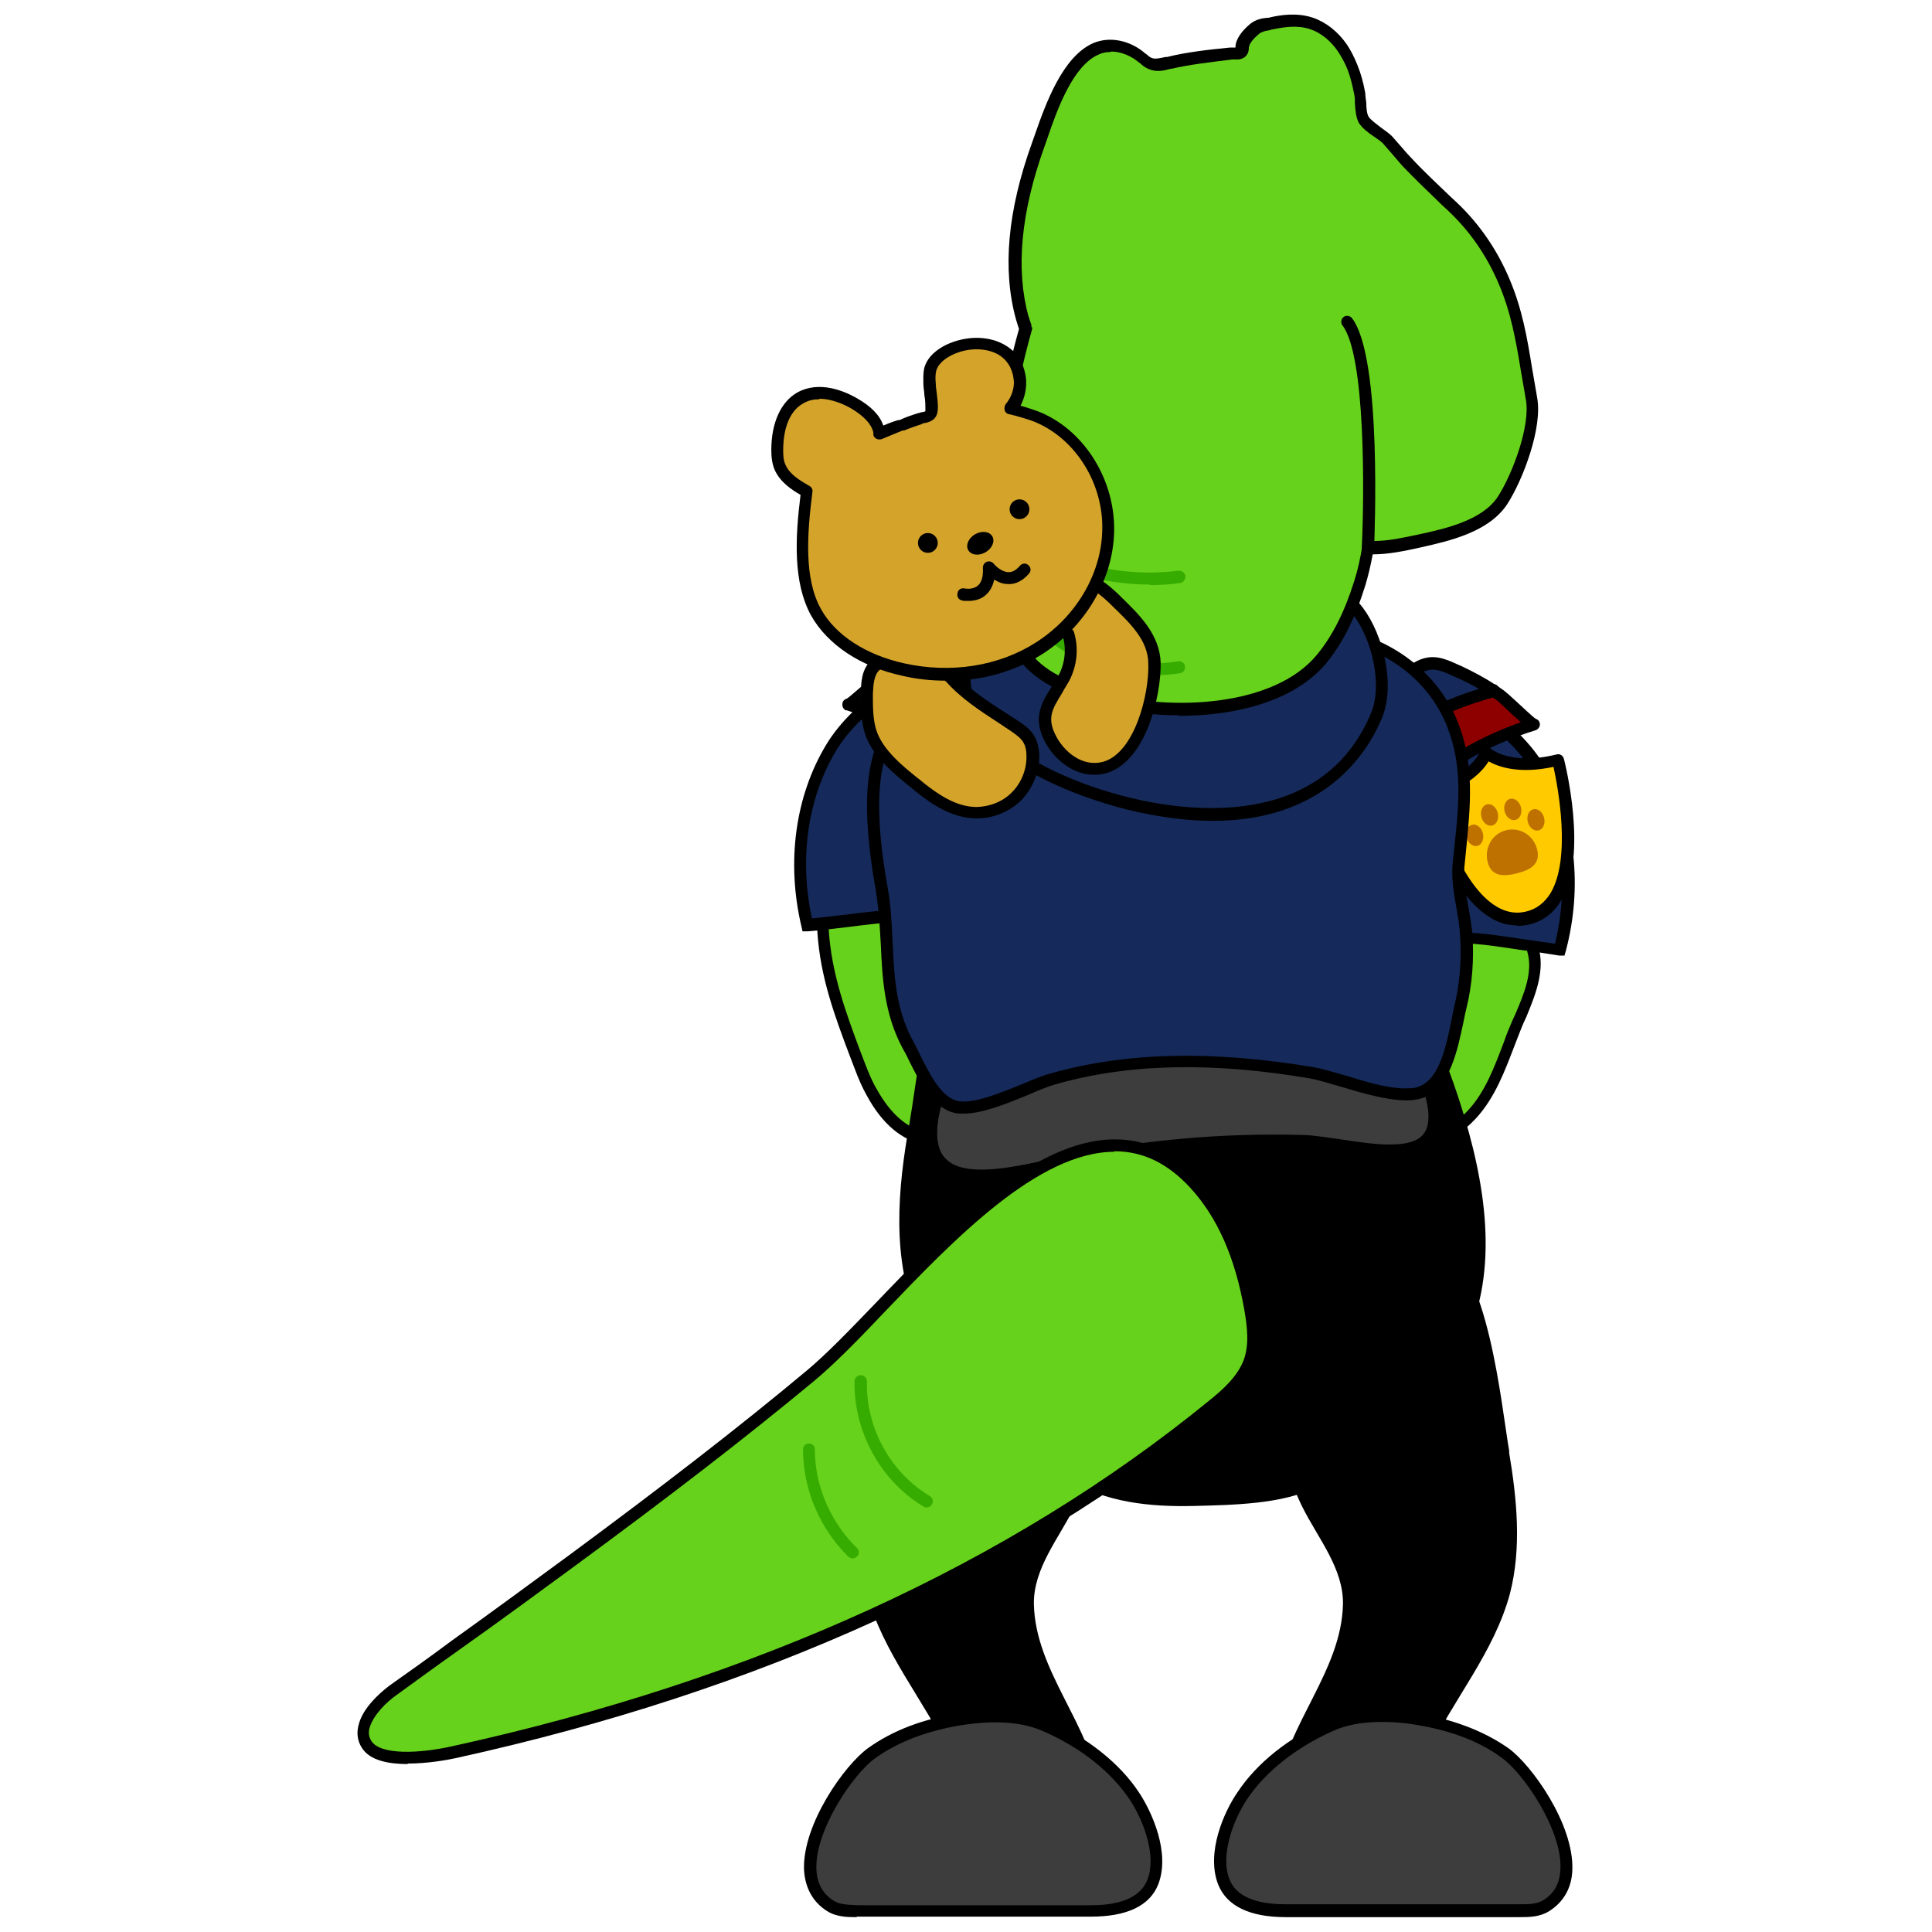 <?xml version="1.0" encoding="UTF-8"?>
<svg xmlns="http://www.w3.org/2000/svg" version="1.1" viewBox="0 0 390 390">
  <!-- Generator: Adobe Illustrator 28.7.1, SVG Export Plug-In . SVG Version: 1.2.0 Build 142)  -->
  <g>
    <g id="_레이어_1" data-name="레이어_1">
      <g>
        <g>
          <g>
            <path d="M176,220.6c-.9-1.7-1.7-3.5-2.3-5.2-3.4-9.1-6.9-17.6-7.5-27.4-.2-3.4-.1-7,1.7-9.8,5-7.6,19.7-7.1,24.7,0,2,2.9,2.9,6.3,3.7,9.7,1.4,6.5,2.5,13.2,3.1,19.8,6.2-1.4,12.4-1.3,18.3-3.7s6.2-1.9,9.4-2.5c1.9-.3,8.8,0,10-1.1,3.7-3.4,7.5-6.6,11.6-9.5,2.6-1.9,5.6-3.8,8.8-3.3,0,4.3,0,9,0,13.3,0,1.3,0,2.8-.8,3.9-1,1.5-2.8,2-4.3,3-2.3,1.5-3.7,4.2-6.1,5.3-2.6,1.2-5.7.4-8.6.4-3.1,0-6,1.2-8.9,2.4-9.1,3.6-18.2,7.3-27.3,10.9-4.6,1.8-9.6,3.7-14.5,2.9-5.1-.9-8.7-4.9-11.1-9.3Z" style="fill: #67d21b;"/>
            <path d="M189.6,231.3c-.9,0-1.8,0-2.7-.2-4.8-.8-8.8-4.2-11.9-9.9-.9-1.6-1.7-3.4-2.4-5.3l-1-2.6c-3.1-8.2-6-16-6.6-25.1-.2-3.4-.2-7.4,1.9-10.6,2.4-3.7,7.1-5.9,12.7-6,6-.2,11.4,2.2,14.1,6,2.2,3.1,3.1,6.7,3.9,10.2,1.4,6.1,2.4,12.4,3,18.6,1.9-.4,3.8-.6,5.6-.9,3.9-.5,7.6-1,11.2-2.5,3.4-1.3,6.7-2,9.6-2.6.7-.1,1.9-.2,3.4-.2,1.7,0,5.3-.2,6-.6,3.7-3.4,7.6-6.6,11.6-9.6,3-2.2,6.2-4.1,9.7-3.5.6.1,1,.6,1,1.2v13.3c0,1.3,0,3.1-.9,4.6-.8,1.3-2.1,2-3.3,2.6-.5.2-.9.5-1.4.8-.9.6-1.6,1.4-2.4,2.3-1.1,1.2-2.3,2.4-3.9,3.2-2.1,1-4.3.8-6.5.7-.9,0-1.7-.1-2.6-.1-2.9,0-5.7,1.2-8.4,2.3l-27.3,10.9c-3.6,1.4-7.9,3.2-12.4,3.2ZM179.9,173.9c-.1,0-.2,0-.4,0-4.7,0-8.7,1.9-10.7,4.9-1.7,2.6-1.7,6-1.5,9.1.6,8.7,3.4,16.4,6.4,24.4l1,2.6c.7,1.8,1.4,3.5,2.3,5h0c2.8,5,6.2,8,10.2,8.7,4.7.8,9.7-1.2,13.8-2.8l27.3-10.9c2.8-1.1,6-2.4,9.3-2.5,1,0,1.9,0,2.9.1,1.9.1,3.7.3,5.3-.4,1.2-.5,2.1-1.6,3.1-2.6.9-.9,1.7-1.9,2.9-2.6.5-.3,1-.6,1.6-.9,1-.5,1.9-1,2.4-1.7.5-.8.6-1.9.6-3.2v-12.2c-2.3,0-4.7,1.5-6.9,3.1-4,2.9-7.8,6.1-11.5,9.5-1,1-3.6,1.1-7.6,1.3-1.3,0-2.5,0-3,.2-2.8.5-6,1.2-9.1,2.4-3.9,1.5-7.9,2.1-11.7,2.6-2.2.3-4.5.6-6.8,1.1-.3,0-.7,0-1-.2-.3-.2-.5-.5-.5-.9-.6-6.6-1.7-13.2-3.1-19.7-.7-3.2-1.6-6.6-3.5-9.3-2.2-3.1-6.7-5-11.7-5Z"/>
          </g>
          <g>
            <path d="M167.9,150.9c-6.4,10.6-7.7,23.8-4.8,35.9,6.7-.6,13.3-1.9,20-1.9,6.9,0,13,1.7,18.8,5.5,1,.7,1.9-9,1.7-9.8-.7-2.7-2.5-5.1-3.5-7.8-2.8-8-5.4-16.3-6.5-24.7-.4-2.6-.6-5.2-.6-7.8,0-1.4.8-5.3-.2-6.4-2.4-2.7-9.4,2.9-11.4,4.2-5,3.4-10.2,7.7-13.4,12.9Z" style="fill: #152a5a;"/>
            <path d="M201.9,191.6c-.3,0-.5,0-.8-.2-5.5-3.6-11.5-5.3-18.1-5.3-4.1,0-8.3.6-12.4,1.1-2.4.3-5,.6-7.5.8h-1.1c0,0-.2-.9-.2-.9-3.1-13-1.3-26.4,5-36.8h0c2.7-4.5,7.2-8.9,13.7-13.3.2-.2.6-.4.9-.6,3.2-2.3,9.2-6.6,12.1-3.4,1,1.1.9,3.2.6,5.7,0,.6-.1,1.1-.1,1.5,0,2.4.2,5,.6,7.7,1.2,9.1,4.1,17.8,6.4,24.5.4,1.1.9,2.1,1.5,3.2.8,1.5,1.6,3,2,4.7.2.7-.2,9.9-1.9,11.1-.2.2-.5.3-.8.3ZM183.2,183.6c6.7,0,12.6,1.6,18.2,5,.5-2.1,1-7,.9-7.9-.3-1.3-1-2.6-1.8-4-.6-1.1-1.2-2.3-1.7-3.6-2.4-6.7-5.3-15.7-6.6-25-.4-2.8-.6-5.4-.6-8,0-.4,0-1.1.1-1.8.1-1,.4-3.3,0-3.8-.9-1-3.9.2-8.9,3.8-.4.3-.7.5-1,.7-6.2,4.2-10.5,8.3-13,12.5h0c-5.8,9.6-7.5,21.9-4.9,33.9,2.1-.2,4.2-.5,6.3-.7,4.1-.5,8.4-1.1,12.7-1.1,0,0,.1,0,.2,0Z"/>
          </g>
          <g>
            <path d="M216.4,214.7c8.9,1.8,17.7,4.4,26.2,7.7,9.1,3.6,17.9,8.1,27.5,9.8,9.6,1.7,20.5,0,27.1-7.1,4.8-5.1,6.7-12.3,9.3-18.8,1.9-4.8,4.4-9.9,3-14.8-.5-1.9-1.5-5.5-3.3-6.2-3.6-1.6-7.3-3.1-11.2-3.6-3.9-.5-8.1.1-11.3,2.4-3.9,2.8-5.7,7.7-6.4,12.4s-.6,9.5-1.5,14.2c-4.7,0-9.7-.5-14.4-.5-6.1,0-12.3-.2-18.2-1.7-6.1-6.1-14.2-10-22.7-11.1-.8-.1-1.7-.2-2.4.2-.7.4-1.1,1.1-1.4,1.8-2.1,4.3-.7,10.5-.2,15.2Z" style="fill: #67d21b;"/>
            <path d="M277,234c-2.3,0-4.7-.2-7.2-.6-7.4-1.3-14.4-4.3-21.2-7.1-2.2-.9-4.4-1.8-6.5-2.7-8.4-3.3-17.1-5.9-26-7.7-.5-.1-.9-.5-1-1.1,0-.8-.2-1.7-.3-2.6-.6-4.4-1.3-9.4.6-13.3.4-.9,1-1.8,2-2.4,1.1-.6,2.4-.4,3.1-.4,8.7,1.1,16.9,5.1,23.2,11.2,5.7,1.4,11.7,1.5,17.6,1.6,2.4,0,4.8.1,7.2.3,2.1,0,4.1.2,6.1.2.4-2.2.5-4.5.7-6.7.2-2.1.3-4.3.6-6.5.9-6,3.3-10.6,6.9-13.2,3.2-2.3,7.5-3.3,12.2-2.7,4.2.5,8.1,2.2,11.6,3.7,2.1.9,3.1,3.9,3.9,6.8v.2c1.5,4.9-.6,9.9-2.4,14.3l-.6,1.3c-.6,1.4-1.1,2.8-1.7,4.3-2,5.2-4,10.7-7.9,14.9-4.9,5.3-12.5,8.1-21.1,8.1ZM217.5,213.7c8.7,1.8,17.3,4.3,25.5,7.6,2.2.9,4.4,1.8,6.6,2.7,6.6,2.8,13.5,5.7,20.6,7,10.6,1.9,20.3-.7,26-6.7,3.6-3.8,5.5-9,7.4-14,.5-1.5,1.1-2.9,1.7-4.3l.6-1.3c1.8-4.2,3.6-8.6,2.4-12.6v-.2c-.5-1.4-1.4-4.7-2.6-5.2-3.4-1.5-7-3-10.9-3.5-4.1-.5-7.7.3-10.4,2.2-3.8,2.8-5.3,7.8-5.9,11.6-.3,2.1-.5,4.2-.6,6.3-.2,2.6-.4,5.3-.9,8-.1.6-.7,1-1.2,1-2.4,0-4.8-.1-7.2-.3-2.4-.1-4.8-.2-7.2-.3-6.1,0-12.4-.2-18.5-1.7-.2,0-.4-.2-.6-.3-5.9-5.9-13.8-9.7-22-10.7-.6,0-1.2-.1-1.6,0-.4.2-.7.7-.9,1.3-1.5,3.2-.9,7.8-.4,11.9,0,.6.2,1.2.2,1.8Z"/>
          </g>
          <g>
            <path d="M206.9,180.8c-2.5-2.7-6.2-4.2-9.9-4.2-1,0-2.1.2-2.6,1.1-.4.7-.2,1.6.1,2.3.4.7,1,1.3,1.5,1.9,2.2,3,2.1,7.1,3.4,10.6.3.8.7,1.6,1.4,2.1.7.5,1.6.8,2.4.8,2.8,0,6.3-2.4,7.2-5.1,1-3.1-1.4-7.4-3.5-9.5Z" style="fill: #dbdbdb;"/>
            <path d="M203.3,196.6c0,0-.1,0-.2,0-1.2,0-2.3-.4-3.1-1-1-.8-1.5-1.9-1.8-2.6-.6-1.4-.9-3-1.2-4.4-.5-2.2-.9-4.3-2.1-5.9-.2-.2-.3-.4-.5-.6-.4-.4-.8-.9-1.1-1.5-.7-1.2-.7-2.5-.1-3.5.6-1.1,1.9-1.7,3.7-1.7,4.1-.1,8.1,1.7,10.9,4.6h0c2.2,2.3,4.9,7,3.7,10.7-1,3.2-4.9,6-8.2,6ZM197.1,177.8h-.2c-.8,0-1.4.2-1.6.5-.1.2,0,.7.2,1.1.2.4.5.7.8,1.1.2.2.4.5.6.7,1.5,2.1,2,4.5,2.5,6.8.3,1.4.6,2.8,1.1,4,.3.8.6,1.3,1,1.6.5.4,1.2.5,1.7.5,0,0,0,0,.1,0,2.2,0,5.1-2.1,5.8-4.3.8-2.5-1.4-6.4-3.2-8.3-2.3-2.4-5.6-3.8-8.9-3.8Z"/>
          </g>
          <g>
            <path d="M200.2,186.2c-3.5-1.1-7.5-.7-10.7,1.1-.9.5-1.8,1.2-1.8,2.2,0,.8.6,1.5,1.3,2,.7.4,1.5.7,2.2,1,3.4,1.5,5.3,5.2,8.1,7.6.7.5,1.4,1,2.2,1.2.9.1,1.7,0,2.5-.5,2.5-1.3,4.3-5.2,3.8-8-.6-3.2-4.8-5.8-7.6-6.7Z" style="fill: #dbdbdb;"/>
            <path d="M202,202.6c-.2,0-.5,0-.7,0-1.2-.2-2.2-.9-2.8-1.4-1.2-1-2.2-2.2-3.2-3.3-1.5-1.7-2.8-3.3-4.7-4.1-.2-.1-.5-.2-.7-.3-.5-.2-1.1-.4-1.6-.8-1.2-.7-1.9-1.9-1.8-3,0-1.3.8-2.4,2.4-3.3,3.5-2,7.9-2.5,11.7-1.2h0c3,1,7.7,3.8,8.5,7.6.6,3.3-1.5,7.8-4.4,9.3-.9.4-1.7.7-2.6.7ZM196.2,186.8c-2.1,0-4.3.5-6.1,1.6-.7.4-1.2.9-1.2,1.2,0,.3.3.6.7.9.3.2.8.4,1.2.6.3.1.6.2.9.3,2.3,1,4,2.9,5.5,4.8,1,1.1,1.9,2.2,2.9,3,.6.5,1.2.8,1.7.9.6,0,1.3-.1,1.7-.4,2-1,3.6-4.4,3.1-6.6-.5-2.6-4.3-4.9-6.8-5.7-1.2-.4-2.4-.6-3.7-.6Z"/>
          </g>
          <g>
            <path d="M194.7,193.3c-3.7.4-7.2,2.3-9.4,5.3-.6.8-1.1,1.8-.8,2.8.3.8,1.1,1.2,1.9,1.3s1.6,0,2.4,0c3.7,0,6.9,2.7,10.5,3.8.8.2,1.7.4,2.5.2.8-.2,1.5-.8,2.1-1.4,1.8-2.2,1.9-6.5.3-8.8-1.8-2.7-6.7-3.4-9.6-3.1Z" style="fill: #dbdbdb;"/>
            <path d="M201,207.9c-.8,0-1.5-.2-2-.3-1.5-.4-2.9-1.1-4.2-1.8-2-1-3.9-1.9-5.9-1.9-.3,0-.5,0-.8,0-.6,0-1.2,0-1.8,0-1.4-.2-2.5-1-2.9-2.1-.3-.8-.4-2.2.9-3.9,2.4-3.2,6.3-5.4,10.3-5.8h0c3.1-.3,8.6.4,10.8,3.6,1.9,2.8,1.7,7.7-.4,10.3-.8,1-1.7,1.6-2.7,1.8-.4,0-.8.1-1.1.1ZM188.7,201.4s0,0,.1,0c2.6,0,4.8,1.1,7,2.2,1.3.6,2.6,1.2,3.8,1.6.8.2,1.4.3,1.9.2.6-.2,1.1-.6,1.4-1,1.4-1.7,1.6-5.4.3-7.3-1.5-2.2-5.9-2.8-8.5-2.6-3.3.3-6.5,2.1-8.5,4.8-.5.7-.7,1.2-.6,1.6,0,.3.5.5,1,.5.4,0,.9,0,1.4,0,.3,0,.5,0,.8,0Z"/>
          </g>
          <g>
            <path d="M311,155.7c6.1,10.8,7.1,24,3.9,36-6.6-.7-13.2-2.2-19.9-2.4-6.9-.2-13,1.4-18.9,5-3.7-4.3,0-19,.6-24.4,1.1-8.9,2.9-17.8,6.1-26.2,1.7-4.5,1.8-7,6.5-6,3,.6,6.2,3.1,8.6,4.9,4.9,3.5,10,7.9,13,13.2Z" style="fill: #152a5a;"/>
            <path d="M275.8,195.9l-.7-.8c-3.4-3.9-1.6-14-.4-21.3.3-1.6.5-3,.7-4.1,1.3-10.5,3.3-18.9,6.2-26.5.2-.6.5-1.2.7-1.8,1.2-3.4,2.1-6,7.2-5,2.9.6,5.8,2.7,8.2,4.4l.9.6c6.4,4.6,10.8,9,13.4,13.6,6,10.6,7.5,24,4.1,36.9l-.3,1h-1c-2.5-.4-5-.8-7.5-1.1-4-.6-8.2-1.3-12.3-1.4-6.7-.2-12.6,1.4-18.2,4.8l-.9.5ZM287.5,138.7c-1.6,0-1.9,1-2.8,3.6-.2.6-.4,1.2-.7,1.9-2.9,7.4-4.8,15.7-6.1,26-.1,1.1-.4,2.5-.7,4.2-1,5.6-2.5,14.6-.7,18.4,5.7-3.3,11.8-4.8,18.5-4.6,4.3.1,8.5.8,12.6,1.4,2.1.3,4.2.6,6.3.9,2.9-11.9,1.4-24.3-4.1-34h0c-2.4-4.3-6.6-8.5-12.7-12.8l-.9-.6c-2.2-1.6-4.9-3.5-7.3-4-.6-.1-1.2-.2-1.6-.2Z"/>
          </g>
          <g>
            <path d="M258.9,183c3.3-1.8,7.3-2.1,10.8-.9.9.3,2,.9,2.2,1.9.2.8-.3,1.6-.9,2.2-.6.6-1.3.9-2,1.4-3.1,2.1-4.2,6.1-6.6,9-.5.7-1.2,1.3-2,1.6-.8.3-1.7.2-2.5,0-2.7-.8-5.2-4.3-5.2-7.1,0-3.3,3.6-6.6,6.2-8Z" style="fill: #dbdbdb;"/>
            <path d="M259.3,199.5c-.5,0-1.1,0-1.7-.3-3.2-.9-6.1-4.9-6.1-8.3,0-3.9,4.1-7.5,6.9-9h0c3.5-1.9,7.9-2.3,11.7-1,1.7.6,2.7,1.5,3,2.7.3,1.1-.2,2.4-1.2,3.3-.5.4-1,.8-1.5,1.1-.2.1-.4.3-.7.4-1.6,1.2-2.7,3-3.8,4.9-.7,1.3-1.5,2.6-2.5,3.8-.5.6-1.3,1.5-2.5,1.9-.5.2-1,.3-1.6.3ZM265.4,182.6c-2,0-4.1.5-5.9,1.5h0c-2.3,1.3-5.6,4.2-5.6,6.9,0,2.3,2.2,5.3,4.3,5.9.5.1,1.2.3,1.8,0,.5-.2.9-.5,1.5-1.2.9-1,1.5-2.2,2.3-3.5,1.2-2.1,2.4-4.3,4.5-5.7.2-.2.5-.3.8-.5.4-.3.8-.5,1.1-.8.4-.3.6-.7.5-1,0-.3-.6-.7-1.4-1-1.3-.4-2.6-.6-3.9-.6ZM258.9,183h0,0Z"/>
          </g>
          <g>
            <path d="M263.6,190.3c3.7,0,7.4,1.7,9.9,4.4.7.7,1.3,1.7,1,2.7-.2.8-1,1.3-1.8,1.5s-1.6.2-2.4.2c-3.7.4-6.6,3.3-10.1,4.7-.8.3-1.7.5-2.5.4-.9-.1-1.6-.6-2.2-1.2-2-2-2.5-6.3-1.1-8.7,1.6-2.8,6.3-4,9.3-4Z" style="fill: #dbdbdb;"/>
            <path d="M258.2,205.5c-.2,0-.4,0-.7,0-1-.2-2-.7-2.9-1.6-2.4-2.4-3-7.2-1.3-10.2,1.9-3.4,7.3-4.6,10.4-4.6h0c4,0,8,1.8,10.8,4.8,1.2,1.3,1.6,2.6,1.3,3.8-.3,1.1-1.3,2-2.7,2.3-.6.2-1.2.2-1.8.2-.3,0-.5,0-.8,0-2,.2-3.8,1.3-5.7,2.5-1.3.8-2.6,1.6-4.1,2.2-.6.2-1.5.5-2.5.5ZM263.5,191.5c-2.6,0-6.9,1-8.2,3.3-1.1,2-.7,5.7.9,7.3.3.4.9.8,1.5.9.5,0,1.1,0,1.9-.3,1.3-.5,2.4-1.2,3.7-2,2.1-1.3,4.2-2.5,6.7-2.8.3,0,.6,0,.9,0,.5,0,.9,0,1.3-.1.5-.1.8-.4.9-.6,0-.3-.2-.9-.7-1.5-2.3-2.5-5.6-4-9-4h0Z"/>
          </g>
          <g>
            <path d="M266.7,198.7c3.4,1.5,6.1,4.5,7.3,8,.3.9.5,2.1-.1,2.9-.5.6-1.4.8-2.2.6s-1.5-.5-2.3-.7c-3.6-1.1-7.4.4-11.1.3-.9,0-1.7-.2-2.5-.6-.7-.5-1.2-1.2-1.5-2-1-2.6.2-6.7,2.4-8.5,2.6-2,7.4-1.1,10.1,0Z" style="fill: #dbdbdb;"/>
            <path d="M272.2,211.4c-.2,0-.5,0-.7,0-.6-.1-1.2-.3-1.8-.5-.2,0-.5-.2-.7-.3-1.9-.6-4-.3-6.2,0-1.5.2-3,.4-4.6.4-.8,0-2-.1-3.1-.8-.9-.6-1.6-1.5-2-2.6-1.2-3.1.1-7.8,2.8-9.9,3.1-2.4,8.5-1.4,11.4,0h0c3.7,1.6,6.7,4.9,8,8.7.6,1.7.5,3.1-.4,4-.6.7-1.6,1.1-2.6,1.1ZM266.4,207.8c1.1,0,2.2.1,3.3.5.3,0,.6.2.9.3.5.2.9.3,1.3.4.5,0,.9,0,1.1-.2.2-.3.2-.9,0-1.7-1.1-3.2-3.6-5.9-6.6-7.2h0c-2.4-1.1-6.8-1.8-8.9-.2-1.8,1.4-2.9,5-2,7,.2.5.5,1.1,1.1,1.4.4.3,1,.4,1.8.4,1.3,0,2.7-.1,4.2-.3,1.3-.2,2.7-.4,4-.4Z"/>
          </g>
          <g>
            <g>
              <path d="M203.2,138c-2.3,1.7-4.7,3.4-7,5.1-5.2-4.5-15.8-7.6-16.4-7.8,2.2-1.4,4.4-2.5,6.8-3.5,3.1-1.3,5.2-2.4,8-1,3.1,1.6,5.9,5,8.7,7.1Z" style="fill: #152a5a;"/>
              <path d="M196.2,143.2l-16.4-7.8c.6.2,11.2,3.3,16.4,7.8Z"/>
              <path d="M186.3,149.3c-4.7-3-9.8-5.4-15.1-7.2.4.2,5.9-5,6.9-5.7.5-.4,1.1-.7,1.6-1.1h0s16.4,7.8,16.4,7.8c-2.8,2.1-5.6,4.1-8.4,6.2-.1,0-.3.2-.5.2-.3,0-.7-.1-.9-.3Z" style="fill: #8e0000;"/>
            </g>
            <g>
              <path d="M187.1,150.9c-.6,0-1.1-.3-1.4-.5-4.6-2.9-9.6-5.3-14.7-7,0,0-.1,0-.2,0-.6-.2-.9-.9-.7-1.6.1-.4.5-.7.9-.8.6-.4,2.6-2.2,3.9-3.3,1.4-1.2,2.2-2,2.6-2.2.3-.2.7-.4,1-.7l.6-.4c0,0,.1,0,.2-.1,2.1-1.3,4.4-2.5,6.8-3.5l.7-.3c2.8-1.2,5.3-2.3,8.4-.6,2,1.1,3.9,2.8,5.7,4.5,1.1,1,2.1,2,3.1,2.7.3.2.5.6.5,1,0,.4-.2.8-.5,1h-.2c-2.3,1.8-4.6,3.5-6.9,5.2-2.8,2.1-5.6,4.1-8.4,6.2-.3.2-.6.4-1,.5-.1,0-.2,0-.4,0ZM173.9,141.8c4.6,1.7,9,3.9,13.1,6.5,0,0,0,0,.1,0,2.8-2.1,5.6-4.1,8.3-6.2,1.9-1.4,3.8-2.8,5.8-4.2-.7-.6-1.4-1.2-2.1-1.9-1.7-1.6-3.4-3.2-5.2-4.1-2-1-3.4-.5-6.2.7l-.7.3c-2.3,1-4.5,2.1-6.6,3.4,0,0-.1,0-.2,0l-.5.3c-.3.2-.6.4-1,.6-.3.2-1.4,1.2-2.4,2-1.1,1-1.9,1.7-2.6,2.2Z"/>
              <path d="M196.2,144.4c-.3,0-.6,0-.8-.3-4.4-3.8-13.7-6.9-15.9-7.5-.7-.2-1-.9-.9-1.5.2-.7.8-1,1.5-.9.1,0,11.4,3.2,16.9,8,.5.4.6,1.2.1,1.7-.2.3-.6.4-.9.4Z"/>
              <path d="M196.2,144.4c-.2,0-.4,0-.5-.1l-16.4-7.8c-.6-.3-.9-1-.6-1.6s1-.9,1.6-.6l16.4,7.8c.6.3.9,1,.6,1.6-.2.4-.6.7-1.1.7Z"/>
            </g>
          </g>
          <g>
            <g>
              <path d="M277.9,141.4c2.3,1.8,4.6,3.6,6.9,5.3,5.3-4.4,16-7.2,16.6-7.3-2.1-1.4-4.4-2.7-6.7-3.7-3.1-1.4-5.1-2.6-8-1.2-3.1,1.5-6,4.8-8.8,6.9Z" style="fill: #152a5a;"/>
              <path d="M284.8,146.8l16.6-7.3c-.6.2-11.3,3-16.6,7.3Z"/>
              <path d="M293.1,153.2c.1.1.3.2.5.3.3,0,.7-.1.9-.3,4.8-2.9,9.9-5.2,15.2-6.8-.5.1-5.8-5.2-6.7-5.9-.5-.4-1.1-.7-1.6-1.1h0s-16.6,7.3-16.6,7.3c2.7,2.1,5.5,4.3,8.3,6.4Z" style="fill: #8e0000;"/>
            </g>
            <g>
              <path d="M293.7,154.7c-.1,0-.3,0-.5,0-.3,0-.6-.3-.8-.4l-.3-.2c-2.7-2.1-5.4-4.2-8.1-6.3-2-1.5-4-3.1-6-4.7l-.9-.7c-.3-.2-.5-.6-.5-1,0-.4.2-.7.5-1,1-.7,2.1-1.7,3.2-2.7,1.8-1.6,3.8-3.3,5.8-4.3,3.1-1.5,5.5-.5,8.3.8l.7.3c2.3,1.1,4.6,2.3,6.7,3.7,0,0,.1,0,.2.1l.6.4c.3.2.7.5,1,.7.4.3,1.2,1,2.6,2.3,1.2,1.1,3.2,3,3.8,3.4.4.1.7.4.8.8.2.6-.2,1.3-.8,1.5,0,0,0,0,0,0-5.2,1.6-10.2,3.8-14.9,6.7-.3.2-.8.5-1.4.5ZM279.9,141.4c1.9,1.5,3.8,2.9,5.6,4.3,2.7,2.1,5.4,4.2,8.1,6.3h.1c0,0,0,0,.1,0,4.2-2.5,8.6-4.6,13.2-6.2-.6-.6-1.5-1.3-2.5-2.3-1-.9-2-1.9-2.3-2.1-.3-.2-.7-.5-1-.7l-.4-.3c0,0-.1,0-.2,0-2-1.4-4.2-2.6-6.5-3.6l-.7-.3c-2.8-1.3-4.2-1.8-6.2-.8-1.8.9-3.6,2.4-5.3,4-.7.6-1.4,1.2-2.1,1.8Z"/>
              <path d="M284.8,148c-.4,0-.7-.2-.9-.4-.4-.5-.4-1.3.2-1.7,5.7-4.7,17-7.6,17.1-7.6.7-.2,1.3.2,1.5.9.2.7-.2,1.3-.9,1.5-.1,0-10.9,2.8-16.1,7.1-.2.2-.5.3-.8.3Z"/>
              <path d="M301.4,140.6c-.5,0-1-.3-1.1-.8-.3-.6,0-1.3.7-1.6h0c.6-.3,1.3,0,1.6.7s0,1.3-.7,1.6c-.1,0-.3,0-.5,0Z"/>
            </g>
          </g>
          <g>
            <g>
              <path d="M288,160.1c10.3-2.6,12-8.2,12-8.2,0,0,4.2,4.1,14.5,1.5,0,0,7.4,28.5-6,31.9-13.4,3.4-20.5-25.2-20.5-25.2Z" style="fill: #ffca00;"/>
              <path d="M306.2,186.8c-1.8,0-3.7-.5-5.4-1.6-9.2-5.5-13.8-24-14-24.8-.2-.7.2-1.3.9-1.5,9.5-2.4,11.1-7.3,11.1-7.3.1-.4.5-.7.9-.8.4,0,.9,0,1.2.3,0,0,3.9,3.5,13.3,1.2.7-.2,1.3.2,1.5.9.2.8,4.9,19.3-.5,28.5-1.5,2.5-3.6,4.2-6.4,4.9-.8.2-1.7.3-2.5.3ZM289.5,160.9c1.2,4.1,5.5,17.9,12.6,22.1,2,1.2,4,1.5,6,1,2.1-.5,3.7-1.8,4.9-3.7,4.2-7.1,1.5-21.3.6-25.5-7,1.5-11.1,0-13.1-1.1-1.2,1.9-4.1,5.2-11,7.2Z"/>
            </g>
            <g>
              <path d="M300.3,174c.7,2.9,3.1,3,5.9,2.3,2.8-.7,4.8-1.9,4.1-4.8-.7-2.9-3.5-4.6-6.3-3.9-2.8.7-4.4,3.6-3.7,6.4Z" style="fill: #bf7100;"/>
              <g>
                <ellipse cx="310" cy="165.6" rx="1.7" ry="2.2" transform="translate(-31.1 81) rotate(-14.2)" style="fill: #bf7100;"/>
                <ellipse cx="297.7" cy="168.7" rx="1.7" ry="2.2" transform="translate(-32.3 78.1) rotate(-14.2)" style="fill: #bf7100;"/>
              </g>
              <g>
                <ellipse cx="305.4" cy="163.5" rx="1.7" ry="2.2" transform="translate(-30.8 79.8) rotate(-14.2)" style="fill: #bf7100;"/>
                <ellipse cx="300.7" cy="164.6" rx="1.7" ry="2.2" transform="translate(-31.2 78.7) rotate(-14.2)" style="fill: #bf7100;"/>
              </g>
            </g>
          </g>
          <path d="M185.4,266.9c3.2,7.4,8.5,13.7,14.3,19.4,4.8,4.7,10.1,9,15.9,12.4,7.7,4.6,16.5,5.5,25.3,5.3,7.6-.2,18.2-.3,25-3.9,5.6-3,10.7-6.9,15.4-11.2,5.6-5.1,10.8-10.7,14.2-17.5,7.4-15,4.3-33-.8-48.9-3.5-10.8-8-21.8-16.5-29.4-6.7-6-15.3-9.3-24-11.5-20.3-4.9-51.6-3.2-63.7,17.3-4.6,7.8-5.4,19.1-6.9,27.8-2.4,13.3-3.7,27.5,1.8,40.2Z"/>
          <g>
            <path d="M203.4,237c4.2-.6,8.6-1.7,12.2-2.5,15.4-3.2,31.2-4.6,46.9-4.2,10.8.3,31.6,8.1,26.3-9.9-1.9-6.5-7.2-11.4-12.8-14.7-12.3-7.3-26.9-8.7-40.9-8.4-6.8.2-13.8.7-20.3,2.9-10.5,3.5-23.3,11.8-26,23.2-3.3,13.8,5.2,15,14.6,13.6Z" style="fill: #3d3d3d;"/>
            <path d="M198.1,238.6c-3.4,0-6.9-.7-9.1-3.1-2.4-2.6-2.9-6.7-1.5-12.5,3-12.2,16.3-20.6,26.8-24.1,7-2.3,14.4-2.8,20.7-2.9,11.2-.3,27.7.3,41.6,8.6,4.9,2.9,11.1,7.9,13.3,15.4,1.4,4.8,1.2,8.3-.8,10.5-3.5,4-11.3,2.9-18.8,1.8-2.9-.4-5.6-.8-7.9-.9-15.7-.4-31.4,1-46.6,4.2-1.1.2-2.2.5-3.4.7-2.8.6-5.9,1.3-8.9,1.8h0c-1.6.2-3.5.4-5.5.4ZM238.7,198.5c-1.3,0-2.5,0-3.7,0-6.1.1-13.2.6-19.9,2.8-10.7,3.6-22.7,11.8-25.2,22.3-1.2,4.8-.9,8.3.9,10.2,2,2.2,6,2.8,12.4,1.9h0c2.9-.4,6-1.1,8.7-1.7,1.2-.3,2.3-.5,3.4-.7,15.5-3.2,31.3-4.6,47.2-4.2,2.4,0,5.2.5,8.2.9,6.5,1,14,2.1,16.6-1,1.3-1.6,1.4-4.3.3-8.2-2-6.8-7.8-11.4-12.2-14-11.9-7-26-8.3-36.6-8.3Z"/>
          </g>
          <g>
            <path d="M283.1,220.9c1.4,0,2.7,0,3.8-.5,5.6-2.1,6.6-12,7.9-17.2,1.2-4.9,1.5-10,1.1-15s-1.9-9-1.5-13.3c.9-9.8,2.6-19.2-1.2-28.8-4.7-11.8-16.9-18.6-29.2-18.6s-13.1-2.6-19.9-3.1c-7.9-.5-15.8.1-23.5,1.8-4.4.9-8.5,3.6-12.8,4.5-4.2.8-7.2.1-11.3,2.6-6.2,3.7-12.1,8-16.4,13.7-6,7.9-3.7,23.3-2.1,32.4,1.9,10.7-.2,21.3,5.3,31.4,2.2,4.1,4.8,11.3,9.5,12.5s14.9-4.2,19.9-5.6c16.9-4.8,34.8-4.1,52-1.2,4.4.7,12.5,4.1,18.3,4.4Z" style="fill: #152a5a;"/>
            <path d="M194.5,224.8c-.7,0-1.4,0-2-.2-4.3-1.1-6.9-6.3-9-10.5-.4-.9-.9-1.8-1.3-2.5-3.7-6.9-4.1-14.1-4.4-21-.2-3.5-.4-7.2-1-10.8-2-11.4-3.5-25.6,2.3-33.4,5-6.6,12-11.2,16.8-14,3-1.8,5.5-2,8.2-2.3,1.1,0,2.3-.2,3.5-.4,2.1-.4,4.1-1.3,6.3-2.2,2.1-.9,4.3-1.8,6.5-2.3,7.9-1.7,15.9-2.3,23.8-1.8,3.2.2,6.4.9,9.5,1.5,3.6.8,6.9,1.5,10.3,1.5,13.7,0,25.6,7.7,30.3,19.4,3.4,8.5,2.5,17.1,1.7,25.3-.1,1.3-.3,2.7-.4,4-.2,2.5.3,5.2.8,7.9.3,1.7.6,3.5.8,5.2.4,5.4,0,10.6-1.2,15.4-.2.8-.4,1.8-.6,2.8-1.2,5.6-2.7,13.2-8.1,15.2-1.2.4-2.6.6-4.3.5h0c-3.7-.2-8.2-1.5-12.2-2.7-2.4-.7-4.7-1.4-6.3-1.7-20-3.4-36.8-3-51.5,1.2-1.4.4-3.4,1.2-5.4,2.1-4.4,1.8-9.3,3.8-13.1,3.8ZM239,125.6c-6,0-12,.6-18,1.9-2.1.4-4,1.3-6.1,2.2-2.2.9-4.4,1.9-6.8,2.3-1.4.3-2.6.4-3.8.5-2.4.2-4.6.4-7.1,1.9-7.4,4.4-12.5,8.7-16.1,13.4-6,7.9-3,25-1.9,31.5.7,3.7.8,7.5,1,11.1.3,7,.7,13.6,4.2,19.9.4.8.9,1.7,1.3,2.6,1.9,3.8,4.2,8.4,7.4,9.3,3.2.8,8.9-1.6,13.6-3.5,2.1-.9,4.1-1.7,5.7-2.1,15-4.2,32.2-4.6,52.6-1.2,1.8.3,4.1,1,6.6,1.7,3.8,1.2,8.2,2.5,11.6,2.6,1.4,0,2.5,0,3.3-.4,4.1-1.5,5.5-8.4,6.5-13.4.2-1.1.4-2.1.6-2.9,1.1-4.6,1.5-9.5,1.1-14.7-.1-1.6-.4-3.2-.7-5-.5-2.8-1-5.7-.8-8.5.1-1.4.3-2.7.4-4,.9-8.3,1.7-16.2-1.5-24.2-4.3-10.8-15.3-17.8-28.1-17.9-3.7,0-7.3-.8-10.8-1.6-3-.6-6.1-1.3-9.1-1.5-1.7-.1-3.4-.2-5.1-.2Z"/>
          </g>
          <g>
            <path d="M206,153.2c6.8,4.4,15.2,7.4,21.8,9,19.1,4.7,41.4,3,50.1-17.6,2.6-6.2.3-15.9-3.6-21.1-5.3-7.1-14.6-10.1-23.4-11.3-9.6-1.3-19.4-1.4-29.1-.2-10.7,1.3-15.8,4.5-22.5,13.2-9.4,12.1-3.2,21.6,6.7,28Z" style="fill: #152a5a;"/>
            <path d="M244.8,165.7c-5.1,0-10.8-.7-17.4-2.3-3.9-1-13.8-3.8-22.1-9.2h0c-6.9-4.5-10.8-9.5-11.8-14.9-.8-4.8.8-9.8,4.7-14.9,7.1-9.2,12.6-12.4,23.4-13.6,9.9-1.2,19.8-1.1,29.4.2,11.6,1.6,19.5,5.5,24.2,11.8,4,5.4,6.6,15.5,3.7,22.3-2.9,6.9-11.5,20.6-34.1,20.6ZM206.6,152.2c8,5.2,17.6,7.9,21.4,8.8,11.3,2.8,38.7,6.7,48.7-16.9,2.5-5.8.2-15-3.4-19.8-4.3-5.7-11.7-9.3-22.6-10.8-9.3-1.3-19-1.4-28.7-.2-10.1,1.2-15,4-21.7,12.7-3.5,4.5-4.9,8.9-4.2,13,.8,4.7,4.4,9.2,10.7,13.3h0Z"/>
          </g>
          <g>
            <path d="M308.5,76.9c-1.2-6.9-2-13.5-4.9-20.2-2.4-5.6-5.8-10.6-10.3-14.9-3.1-3-6.3-6-9.3-9.1-1.3-1.4-2.5-3-3.9-4.4-1.3-1.3-4-2.6-4.8-4.1-.7-1.2-.5-3.8-.8-5.2-.3-1.9-.8-3.7-1.5-5.5-.5-1.3-1.2-2.6-2-3.8-1.5-2.2-3.7-4.1-6.2-5-2.6-.9-5.4-.6-8.1,0-1.2.3-2.5.3-3.5,1.1-1.1.9-2.3,2.2-2.5,3.6,0,.5,0,1-.5,1.3-.2,0-.4.1-.5.1-4.4.5-9.4.9-13.8,1.9-1.3.3-2.7.7-3.9.1-.6-.3-1.1-.7-1.6-1.2-2.5-2.2-6.2-3.2-9.2-1.9-6.3,2.7-9.6,13.7-11.7,19.5-4,11-6.4,23.4-3.2,34.9.2.7.4,1.5.7,2.2-3.3,11.8-5.4,24-6.2,36.3-.4,6.4-.2,15.5,2.3,23,3.5,10.4,10.6,13,20.4,15.7,12.7,3.5,34,2.6,43.1-8.4,3.7-4.4,6-9.8,7.7-15.3.7-2.3,1.3-4.7,1.6-7.2.4,0,.8,0,1.2,0,3.1,0,6.2-.7,9.2-1.3,5.7-1.3,13.5-3,16.9-8.3,3-4.7,6.9-14.8,5.8-20.5-.2-1.2-.4-2.3-.6-3.5Z" style="fill: #67d21b;"/>
            <path d="M238.1,144.4c-5.5,0-10.7-.7-14.8-1.8-10.1-2.8-17.6-5.7-21.3-16.5-2.8-8.3-2.7-18.3-2.4-23.5.7-12.2,2.8-24.4,6.1-36.2-.2-.6-.4-1.2-.6-1.9-2.8-10.1-1.7-22,3.2-35.6l.6-1.7c2.2-6.3,5.6-15.8,11.8-18.5,3.3-1.4,7.4-.6,10.5,2.1l.3.2c.3.3.7.6,1,.7.7.3,1.8,0,2.8-.2h.3c4-1,8.6-1.5,12.7-1.9h1.1c0-.2,0-.2,0-.2v-.2c.2-1.4,1.2-2.9,3-4.4,1-.8,2.2-1.1,3.3-1.2.2,0,.5,0,.7-.1,2.2-.5,5.5-1,8.7.1,2.6.9,5,2.8,6.8,5.4.8,1.2,1.5,2.6,2.1,4.1.7,1.7,1.2,3.5,1.6,5.7,0,.5.1,1.2.2,1.9,0,1,.1,2.3.5,2.9.4.6,1.5,1.4,2.4,2.1.8.6,1.7,1.2,2.3,1.8.7.8,1.4,1.6,2.1,2.4.6.7,1.2,1.4,1.8,2,2.5,2.7,5.2,5.2,7.8,7.7l1.5,1.4c4.5,4.3,8,9.4,10.5,15.3,2.6,6.1,3.6,12,4.6,18.2l.4,2.3h0c.2,1.2.4,2.3.6,3.5,1.1,6-2.8,16.4-6,21.4-3.7,5.7-11.7,7.5-17.5,8.8-3.2.7-6.4,1.4-9.6,1.4,0,0,0,0-.1,0-.4,2.2-.9,4.3-1.5,6.3-2.1,6.7-4.6,11.7-7.9,15.7-6.5,7.8-18.6,10.6-29.6,10.6ZM224.2,10.5c-.8,0-1.6.1-2.4.5-5.2,2.2-8.4,11.1-10.4,17l-.6,1.7c-4.7,13.1-5.8,24.6-3.2,34.1.2.6.4,1.2.6,1.8v.3c.2.2.2.5.1.7-3.3,11.8-5.4,23.9-6.1,36.1-.3,5-.4,14.6,2.3,22.5,3.3,9.7,9.6,12.1,19.6,14.9,11.6,3.2,32.9,2.9,41.8-8,3.1-3.8,5.5-8.5,7.5-14.9.7-2.2,1.2-4.5,1.6-7,0-.6.6-1.1,1.3-1h.3c.3,0,.6,0,.9,0,2.9,0,5.9-.7,8.8-1.3,5.6-1.2,13-2.9,16.1-7.7,3-4.7,6.6-14.4,5.6-19.6-.2-1.2-.4-2.4-.6-3.5l-.4-2.3c-1-6.1-2-11.8-4.5-17.6-2.4-5.6-5.7-10.4-10-14.5l-1.5-1.4c-2.6-2.5-5.3-5.1-7.9-7.8-.6-.7-1.2-1.4-1.8-2.1-.7-.8-1.3-1.5-2-2.3-.4-.5-1.2-1-1.9-1.5-1.2-.8-2.4-1.7-3.1-2.8-.6-1.1-.7-2.6-.8-4,0-.6,0-1.2-.1-1.6-.4-2-.8-3.7-1.4-5.2-.5-1.3-1.2-2.5-1.9-3.6-1.5-2.2-3.5-3.8-5.6-4.5-2.6-.9-5.5-.4-7.4,0-.3,0-.5.1-.8.2-.8.1-1.6.3-2.1.7-1.3,1.1-2,2-2.1,2.8,0,.7-.2,1.6-1.1,2.1-.4.2-.8.3-1,.3h-1.2c-4,.5-8.6,1-12.4,1.9h-.2c-1.3.4-2.9.7-4.4,0-.7-.3-1.2-.7-1.6-1.1l-.3-.2c-1.4-1.2-3.5-2.2-5.6-2.2Z"/>
          </g>
          <path d="M232.1,118c-4.8,0-9.6-.7-14.2-2.1-.7-.2-1.3-.4-2-.6-1.9-.6-3.6-1.2-5.4-1.4-.7,0-1.1-.7-1.1-1.4,0-.7.7-1.1,1.4-1,2,.3,4,.9,5.9,1.5.6.2,1.3.4,1.9.6,6.2,1.9,12.9,2.4,19.3,1.6.7,0,1.3.4,1.4,1.1,0,.7-.4,1.3-1.1,1.4-2,.3-4.1.4-6.1.4Z" style="fill: #37ac00;"/>
          <path d="M224.4,123.7c-.1,0-.2,0-.4,0-3-.9-6.1-1.8-9.1-2.4-.7-.1-1.1-.8-.9-1.5s.8-1.1,1.5-.9c3.1.7,6.3,1.5,9.4,2.5.6.2,1,.9.8,1.5-.2.5-.6.9-1.2.9Z" style="fill: #37ac00;"/>
          <path d="M232.7,136.4c-7.3,0-14.6-2.3-20.5-6.7-.5-.4-.7-1.2-.3-1.7.4-.5,1.2-.7,1.7-.3,6.9,5.1,15.7,7.2,24.2,5.8.7-.1,1.3.3,1.4,1,.1.7-.3,1.3-1,1.4-1.8.3-3.7.4-5.5.4Z" style="fill: #37ac00;"/>
          <path d="M175.2,293c-1.6,9.5-2.6,19.4-.2,28.7,3.2,11.9,11.5,21.4,16.7,32.4,2.2,4.7,2.5,13.3,8.3,14,3.9.5,11.7.5,15.3-.6,1.6-.5,3-1.3,4.4-2.1.6-.3,1.2-.7,1.6-1.3.6-.9.6-2,.5-3-1.6-13-12.8-23.7-13.1-37.3-.1-7.2,5-13.2,8.2-19.6,5.3-10.6,5.5-23.6.5-34.3-3.8-8.2-17.4-24.6-28.1-19.3-10,5-12.5,32.8-14.2,42.6Z"/>
          <g>
            <path d="M176,353.9c5.3-3.8,11.8-5.9,18.3-6.9,5.8-.9,11.8-.9,17.2,1.5,6.8,3,13.4,7.9,17.6,14.1,3,4.5,5.8,12.1,3.7,17.5-1.9,4.8-7.8,5.8-12.4,5.8-15.7,0-31.3,0-47,0-1.9,0-4,0-5.6-1-10.7-6.5,2.1-26.4,8.3-30.9Z" style="fill: #3d3d3d;"/>
            <path d="M173,387c-1.8,0-4.1,0-6-1.2-2.9-1.8-4.5-4.7-4.7-8.4-.3-9.2,8.2-21.1,12.9-24.5h0c5-3.6,11.3-6,18.8-7.1,7.2-1.1,13-.6,17.8,1.5,7.7,3.5,14.2,8.6,18.1,14.5,2.6,3.9,6.4,12.2,3.9,18.6-1.7,4.3-6.3,6.5-13.6,6.5h-47c-.1,0-.2,0-.3,0ZM176.7,354.9h0c-4.4,3.1-12.2,14.5-11.9,22.4.1,2.9,1.3,5,3.5,6.4,1.3.8,2.9.8,5,.9h47c6.2,0,10-1.8,11.3-5.1,1.9-4.7-.6-11.8-3.6-16.3-3.7-5.5-9.7-10.3-17.1-13.6-4.4-2-9.7-2.4-16.5-1.4-7.1,1.1-13.1,3.4-17.7,6.7Z"/>
          </g>
          <path d="M304.6,293c1.6,9.5,2.6,19.4.2,28.7-3.2,11.9-11.5,21.4-16.7,32.4-2.2,4.7-2.5,13.3-8.3,14-3.9.5-11.7.5-15.3-.6-1.6-.5-3-1.3-4.4-2.1-.6-.3-1.2-.7-1.6-1.3-.6-.9-.6-2-.5-3,1.6-13,12.8-23.7,13.1-37.3.1-7.2-5-13.2-8.2-19.6-5.3-10.6-5.5-23.6-.5-34.3,3.8-8.2,17.4-24.6,28.1-19.3,10,5,12.5,32.8,14.2,42.6Z"/>
          <g>
            <path d="M303.8,353.9c-5.3-3.8-11.8-5.9-18.3-6.9-5.8-.9-11.8-.9-17.2,1.5-6.8,3-13.4,7.9-17.6,14.1-3,4.5-5.8,12.1-3.7,17.5,1.9,4.8,7.8,5.8,12.4,5.8,15.7,0,31.3,0,47,0,1.9,0,4,0,5.6-1,10.7-6.5-2.1-26.4-8.3-30.9Z" style="fill: #3d3d3d;"/>
            <path d="M306.8,387c-.1,0-.2,0-.3,0h-47c-7.3,0-11.9-2.3-13.6-6.6-2.5-6.4,1.2-14.7,3.9-18.6,3.9-5.9,10.3-11,18.1-14.5,4.8-2.2,10.6-2.7,17.8-1.5,7.5,1.2,13.8,3.6,18.8,7.1h0c4.7,3.4,13.2,15.3,12.9,24.5-.1,3.7-1.8,6.6-4.7,8.4-1.9,1.2-4.1,1.2-6,1.2ZM278.8,347.6c-3.8,0-7.1.6-9.9,1.9-7.3,3.3-13.4,8.1-17.1,13.6-3,4.5-5.5,11.6-3.6,16.3,1.3,3.3,5.1,5,11.3,5h47c2,0,3.7,0,5-.8,2.3-1.4,3.4-3.5,3.5-6.4.3-7.9-7.5-19.3-11.9-22.4-4.6-3.4-10.6-5.6-17.7-6.7-2.3-.4-4.5-.5-6.6-.5Z"/>
          </g>
          <g>
            <path d="M276.1,110.5s1.8-37.7-4.2-45.5" style="fill: #67d21b;"/>
            <path d="M276.1,111.7s0,0,0,0c-.7,0-1.2-.6-1.2-1.3.5-10.4.8-38.6-3.9-44.7-.4-.5-.3-1.3.2-1.7.5-.4,1.3-.3,1.7.2,6.2,8,4.5,44.7,4.5,46.3,0,.7-.6,1.2-1.2,1.2Z"/>
          </g>
          <g>
            <path d="M73.6,348.2c-.4,1.4-.4,2.7.5,4,2.8,4.2,13.8,2.4,17.6,1.5,55.4-12.1,109.3-34.1,153.3-69.9,3-2.4,6-5,7.3-8.6,1.3-3.4.9-7.2.2-10.8-1.6-9.2-4.9-18.4-11.2-25.3-25.1-27-59.1,23.3-77.8,38.8-15.5,12.8-31.5,25-47.6,36.9-8.1,6-16.2,11.9-24.4,17.7s-8.1,5.9-12.2,8.8c-2,1.4-4.8,4.1-5.7,6.9Z" style="fill: #67d21b;"/>
            <path d="M82.3,356.1c-3.8,0-7.6-.7-9.2-3.2-1-1.5-1.2-3.2-.6-5.1h0c.9-3,3.8-5.8,6.2-7.6,4.1-2.9,8.2-5.8,12.2-8.8,9.5-6.8,17.2-12.5,24.3-17.7,18.4-13.6,33.6-25.3,47.5-36.9,4-3.3,8.9-8.4,14.1-13.8,14.1-14.7,31.7-33,48.2-33h.2c6.3,0,12.1,2.8,17.1,8.2,5.7,6.2,9.5,14.7,11.5,25.9.7,3.8,1.1,7.8-.3,11.5-1.4,3.8-4.5,6.5-7.7,9.1-40.6,33.1-92.3,56.7-153.8,70.2-1.8.4-5.8,1.1-9.7,1.1ZM225,232.5c-15.5,0-32.6,17.9-46.4,32.3-5.2,5.5-10.2,10.6-14.3,14-14,11.6-29.2,23.3-47.7,36.9-7.1,5.2-14.8,10.9-24.4,17.7-4.1,2.9-8.2,5.9-12.2,8.8-2,1.4-4.5,3.9-5.3,6.3h0c-.4,1.1-.3,2.1.3,3,1.9,2.8,9.6,2.5,16.3,1,61.1-13.4,112.5-36.9,152.7-69.7,3-2.4,5.7-4.9,7-8.1,1.2-3.1.8-6.7.2-10.2-1.9-10.8-5.5-18.8-10.9-24.7-4.6-5-9.6-7.4-15.3-7.4h-.2ZM73.6,348.2h0,0Z"/>
          </g>
          <path d="M172.2,314.6c-.3,0-.6-.1-.9-.3-5.8-5.7-9.2-13.6-9.2-21.7,0-.7.5-1.2,1.2-1.2h0c.7,0,1.2.5,1.2,1.2,0,7.5,3.2,14.7,8.5,19.9.5.5.5,1.3,0,1.7-.2.2-.6.4-.9.4Z" style="fill: #37ac00;"/>
          <path d="M187,304.3c-.2,0-.4,0-.6-.2-8.7-5.2-14.1-15.2-13.9-25.3,0-.7.6-1.2,1.3-1.2.7,0,1.2.6,1.2,1.3-.2,9.3,4.7,18.3,12.7,23.1.6.4.8,1.1.4,1.7-.2.4-.6.6-1.1.6Z" style="fill: #37ac00;"/>
        </g>
        <g>
          <g>
            <path d="M176.9,134.2c-1.6,1.3-1.8,3.7-1.8,5.8,0,2.7,0,5.5.8,8,1.6,4.5,6.2,8,9.8,10.9,3.3,2.6,7,5,11.2,5.1,3.1,0,6.1-1.2,8.3-3.3s3.4-5.2,3.3-8.3c0-1.1-.2-2.2-.8-3.2-.7-1.1-1.8-2-2.9-2.7-4.5-3-9.4-5.7-13-9.9-1.7-1.9-2.4-3.9-4.9-5-3.7-1.7-6.9,0-10,2.5Z" style="fill: #d4a32a;"/>
            <path d="M197.2,165.2c0,0-.2,0-.3,0-4.8-.1-8.9-2.9-12-5.4l-.6-.5c-3.5-2.8-8-6.4-9.6-10.9-.9-2.7-1-5.4-.9-8.5,0-1.7,0-4.9,2.2-6.7h0c2.8-2.4,6.7-4.8,11.3-2.7,2.1.9,3.1,2.4,4.2,3.8.4.5.7,1,1.2,1.5,2.8,3.2,6.4,5.6,10,7.9.9.6,1.9,1.2,2.8,1.8,1.2.8,2.5,1.7,3.3,3.1.6,1,.9,2.3,1,3.7.1,3.4-1.3,6.8-3.6,9.2-2.3,2.3-5.6,3.7-8.9,3.7ZM183.8,132.2c-1.9,0-3.8,1-6.2,3h0c-1.2,1-1.3,3-1.4,4.9,0,2.8,0,5.3.8,7.6,1.4,3.9,5.5,7.2,8.8,9.8l.6.5c2.8,2.2,6.4,4.8,10.5,4.9,2.7,0,5.5-1,7.4-3,1.9-1.9,3-4.7,2.9-7.4,0-1.1-.2-1.9-.6-2.6-.5-.9-1.5-1.6-2.5-2.3-.9-.6-1.8-1.2-2.7-1.8-3.7-2.4-7.5-4.9-10.5-8.3-.5-.6-.9-1.1-1.3-1.7-.9-1.3-1.7-2.3-3.2-3-.9-.4-1.7-.6-2.5-.6ZM176.9,134.2h0,0Z"/>
          </g>
          <g>
            <path d="M216.1,116.5c3.4-.1,6.4,2,8.8,4.4,3.7,3.6,8,7.5,8.2,13,.1,6.4-2.9,19.1-10.1,21.1-4.4,1.2-8.5-1.6-10.6-5.4-3.1-5.4-.2-7.9,2.4-12.6,1.5-2.7,1.8-6,.9-8.9" style="fill: #d4a32a;"/>
            <path d="M220.9,156.4c-4.2,0-7.8-2.9-9.7-6.2-2.9-5.1-1.1-8.1,1.1-11.6.4-.7.9-1.5,1.4-2.3,1.3-2.4,1.6-5.4.8-8-.2-.6.2-1.3.8-1.5.7-.2,1.3.2,1.5.8,1,3.3.6,6.9-1,9.9-.5.9-1,1.6-1.4,2.4-2.1,3.4-3.2,5.2-1,9.1,1.8,3.1,5.3,5.8,9.2,4.8,6.4-1.7,9.4-13.6,9.2-19.8,0-4.8-3.8-8.3-7.3-11.7l-.5-.5c-3-2.9-5.5-4.2-7.9-4.1-.7,0-1.3-.5-1.3-1.2s.5-1.3,1.2-1.3c4.1-.2,7.5,2.6,9.7,4.7l.5.5c3.7,3.6,7.9,7.6,8.1,13.4.1,6.7-3,20.1-11.1,22.3-.8.2-1.6.3-2.3.3Z"/>
          </g>
          <g>
            <path d="M209.9,84.3c8.7,3.8,14.3,13.5,14,23s-5.9,18.5-14,23.6c-8.1,5.1-18.2,6.4-27.5,4.3-7.1-1.6-14.1-5.3-17.6-11.6-3.8-6.8-2.9-16.6-1.8-24.4-2.1-1.2-4.4-2.6-5.4-4.8-.5-1.1-.6-2.4-.6-3.6,0-4,1.2-8.6,4.7-10.5,3.3-1.8,7.5-.7,10.8,1.2,2.4,1.3,4.7,3.3,5.1,6,0,0,4.3-1.6,4.6-1.7,1.2-.5,2.4-.9,3.6-1.3,1.2-.4,2.3-.2,2.4-1.8,0-1.6-.4-3.5-.4-5.2,0-1,0-2,.2-3,.5-1.8,2.1-3.1,3.7-3.9,5.4-2.7,13.5-1.4,14.3,5.7.3,2.2-.5,4.5-1.9,6.2,1.5.3,4.4,1.2,5.8,1.8Z" style="fill: #d4a32a;"/>
            <path d="M190.9,137.4c-2.9,0-5.9-.3-8.8-1-8.4-1.8-15.1-6.3-18.4-12.2-3.6-6.6-3.2-15.5-2.1-24.3-1.9-1.1-4.1-2.6-5.2-5-.6-1.4-.7-2.8-.7-4.1,0-5.4,1.9-9.7,5.3-11.6,4.4-2.4,9.4-.3,12,1.2,2.8,1.6,4.6,3.4,5.3,5.5.7-.3,1.7-.7,3-1.1h.3c1.2-.6,2.5-1,3.7-1.4.3,0,.6-.2.8-.2.2,0,.6-.1.7-.2,0,0,0,0,0-.3,0-.9,0-1.9-.2-2.9,0-.7-.2-1.5-.2-2.2,0-1-.1-2.2.2-3.4.7-2.4,2.8-3.8,4.4-4.6,3.8-1.8,8.3-1.9,11.6-.1,2.6,1.4,4.1,3.7,4.5,6.8.2,1.9-.2,3.9-1.1,5.6,1.5.4,3.2,1,4.2,1.4,9,3.9,15,13.9,14.7,24.2-.3,9.7-5.9,19.1-14.6,24.6-5.7,3.6-12.5,5.4-19.6,5.4ZM165.4,80.6c-1.1,0-2.2.2-3.2.8-3.9,2.1-4.1,7.7-4.1,9.4,0,1,0,2.1.5,3.1.8,1.8,2.7,3,4.8,4.2.4.2.7.7.6,1.2-1.1,8.6-1.7,17.5,1.7,23.6,2.9,5.3,9.1,9.3,16.8,11,9.4,2.1,19.1.6,26.6-4.2,8-5.1,13.2-13.7,13.4-22.6.3-9.3-5.2-18.3-13.3-21.8h0c-1.3-.6-4.2-1.4-5.5-1.7-.4,0-.8-.4-.9-.8-.1-.4,0-.9.2-1.2,1.2-1.4,1.9-3.4,1.6-5.2-.3-2.2-1.4-3.9-3.2-4.9-2.6-1.4-6.3-1.3-9.3.2-1,.5-2.6,1.5-3.1,3.1-.2.8-.2,1.7-.1,2.6,0,.6.1,1.3.2,2,.1,1.1.3,2.2.2,3.3-.1,2.1-1.7,2.5-2.6,2.7-.2,0-.4,0-.6.2-1.2.4-2.4.8-3.6,1.3h-.3c-2.9,1.2-3.9,1.6-4.1,1.7-.1,0-.2.1-.4.1-.6.1-1.3-.3-1.4-.9,0-.2,0-.3,0-.5-.4-1.7-1.9-3.3-4.4-4.8-1.2-.7-3.8-2-6.5-2Z"/>
          </g>
          <circle cx="205.8" cy="102.8" r="2"/>
          <ellipse cx="197.9" cy="109.6" rx="2.8" ry="2.1" transform="translate(-28.3 113.7) rotate(-30)"/>
          <circle cx="187.3" cy="109.6" r="2"/>
          <g>
            <path d="M194.5,120s5.5,1.2,5.1-5.5c0,0,3.6,4.6,7.2.5" style="fill: #d4a32a;"/>
            <path d="M195.4,121.3c-.7,0-1.1,0-1.2-.1-.7-.1-1.1-.8-.9-1.5.1-.7.8-1.1,1.5-.9,0,0,1.6.3,2.6-.6.8-.7,1.1-1.9,1-3.6,0-.5.3-1,.8-1.2s1.1,0,1.4.4c.4.5,1.7,1.7,3,1.7.8,0,1.5-.4,2.3-1.3.4-.5,1.2-.6,1.7-.1.5.4.6,1.2.1,1.7-1.2,1.4-2.7,2.2-4.2,2.1-1.1,0-2-.4-2.8-.9-.3,1.3-.8,2.3-1.7,3.1-1.1,1-2.5,1.2-3.5,1.2Z"/>
          </g>
        </g>
      </g>
    </g>
  </g>
</svg>